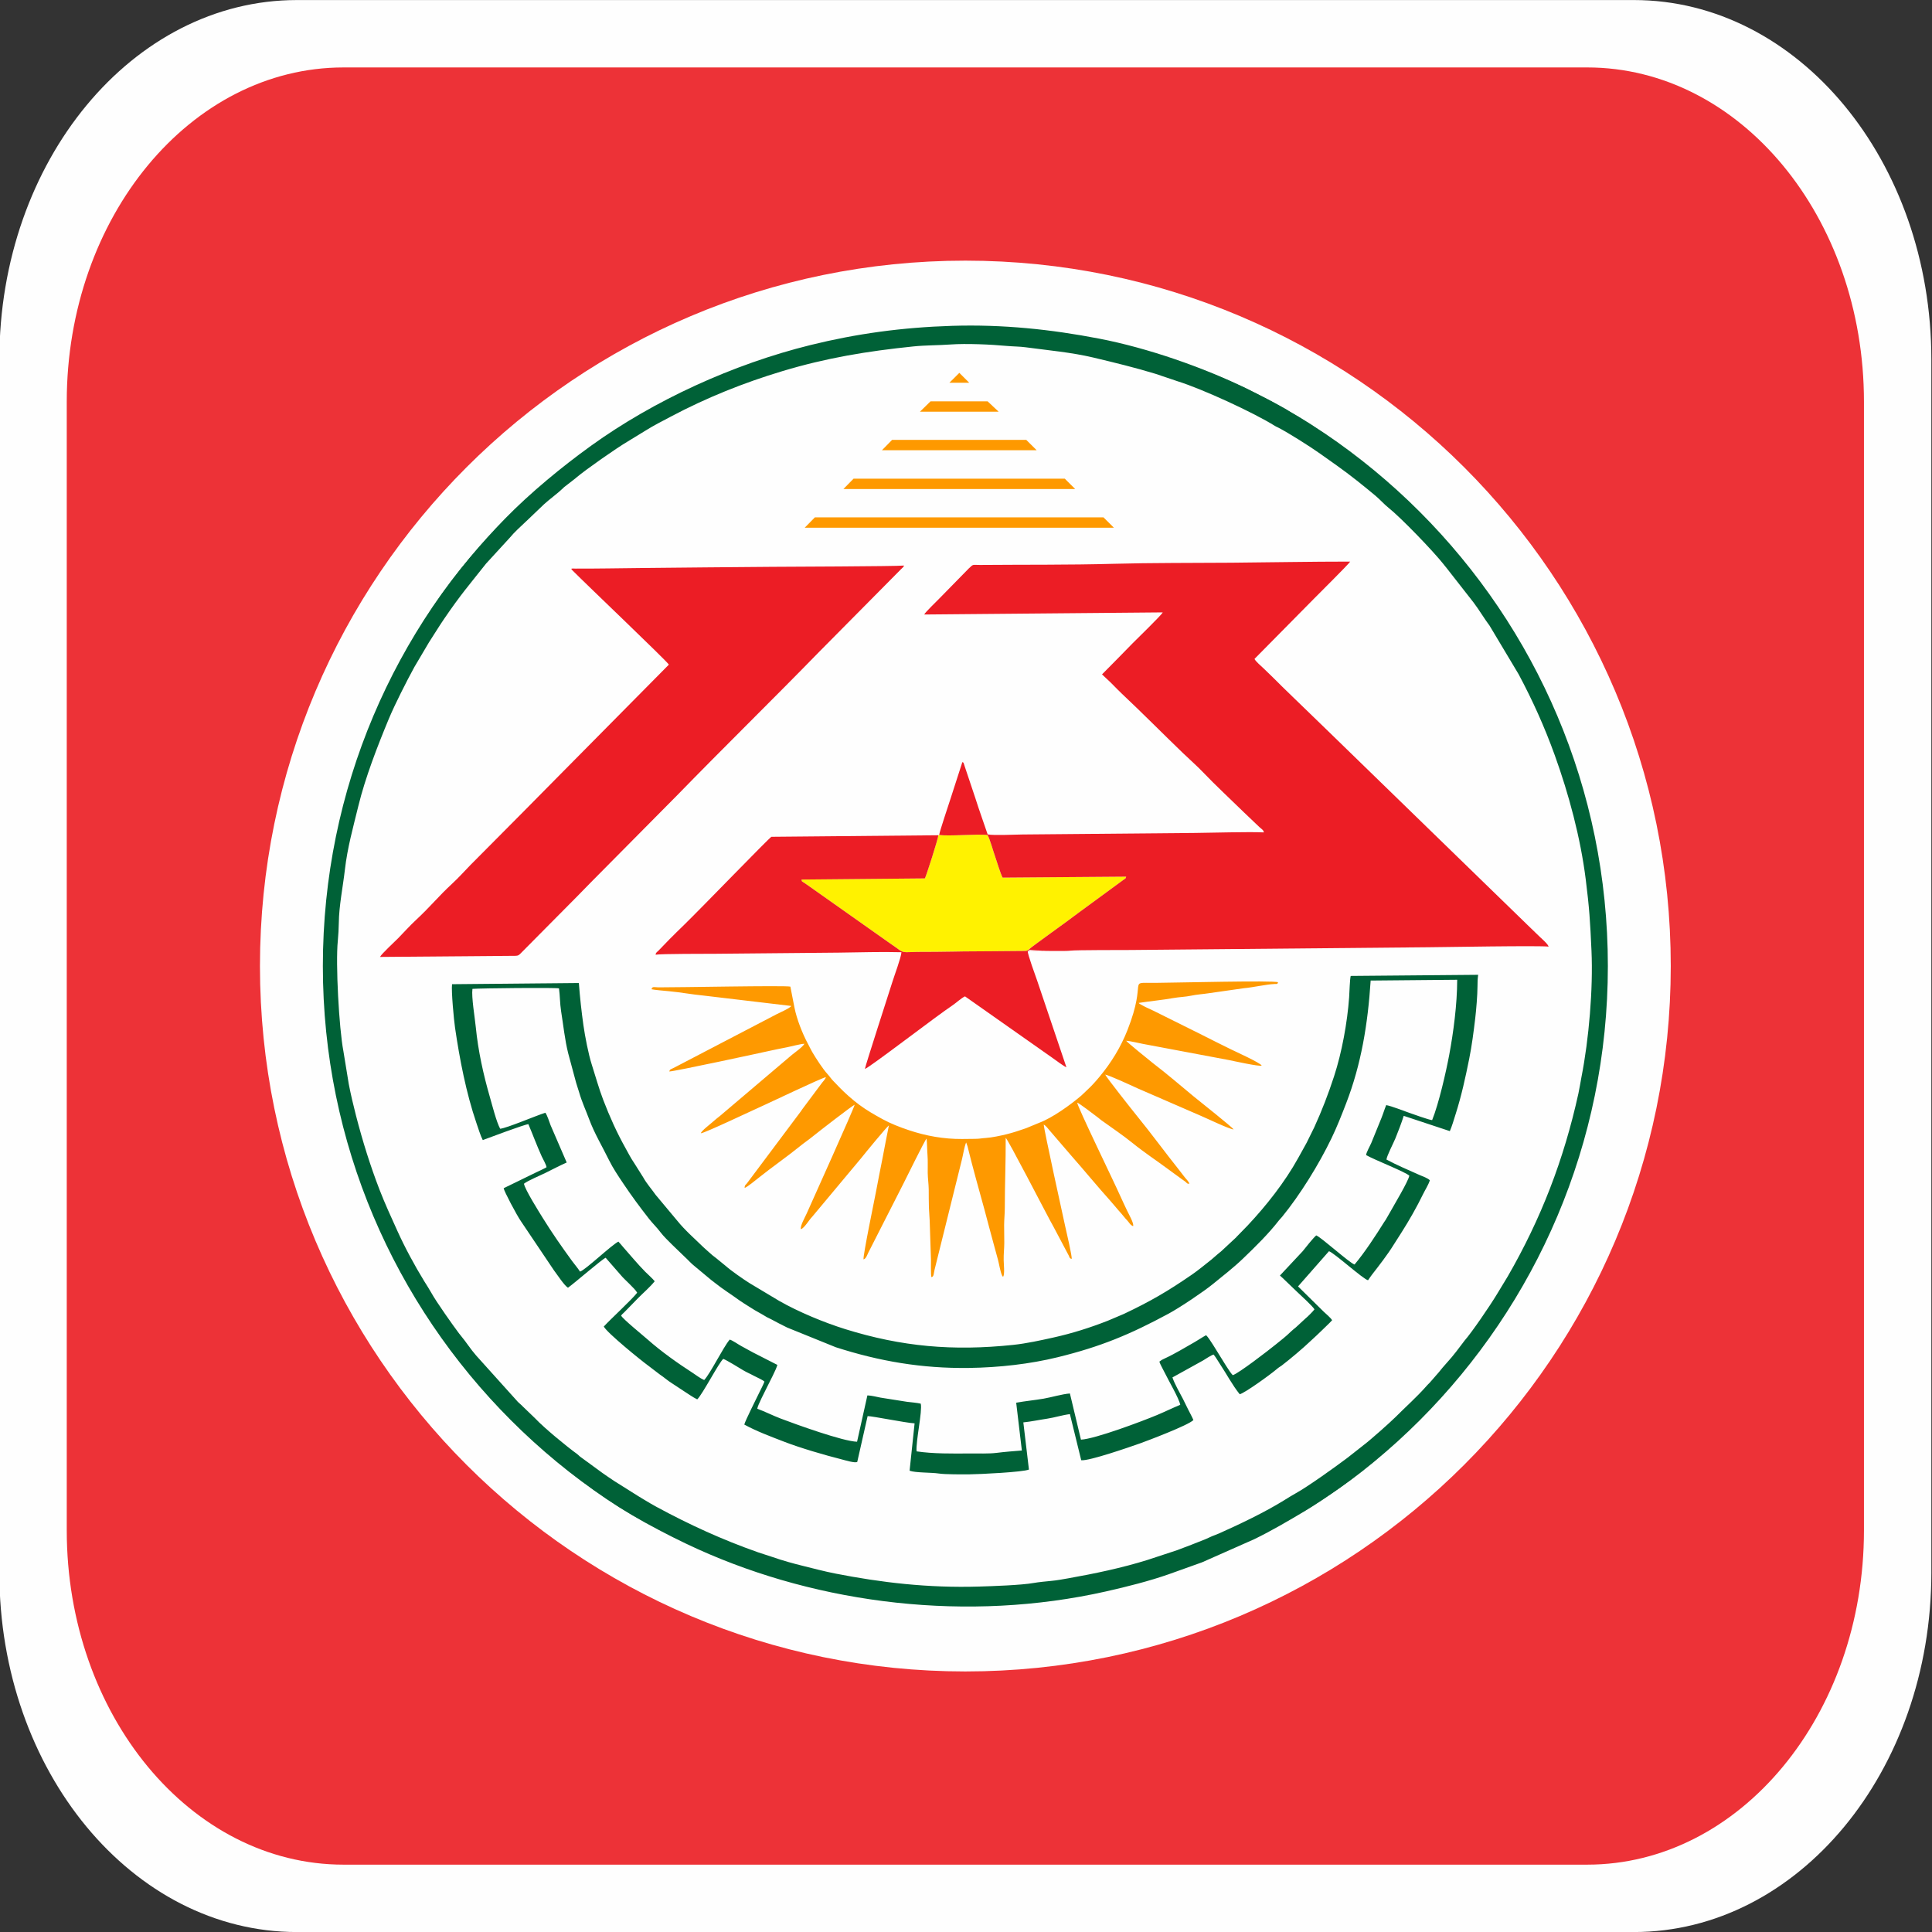 <?xml version="1.0" encoding="UTF-8"?>
<!DOCTYPE svg PUBLIC "-//W3C//DTD SVG 1.1//EN" "http://www.w3.org/Graphics/SVG/1.1/DTD/svg11.dtd">
<!-- Creator: CorelDRAW (Evaluation Version) -->
<svg xmlns="http://www.w3.org/2000/svg" xml:space="preserve" width="215mm" height="215mm" version="1.1" style="shape-rendering:geometricPrecision; text-rendering:geometricPrecision; image-rendering:optimizeQuality; fill-rule:evenodd; clip-rule:evenodd"
viewBox="0 0 21499.98 21500"
 xmlns:xlink="http://www.w3.org/1999/xlink"
 xmlns:xodm="http://www.corel.com/coreldraw/odm/2003">
 <rect x="0" y="0" width="21499.98" height="21500" fill="#333333" stroke="none"/>
 <defs>
  <style type="text/css">
   <![CDATA[
    .str0 {stroke:#FEFEFE;stroke-width:700;stroke-miterlimit:22.926}
    .fil7 {fill:none}
    .fil0 {fill:#FEFEFE}
    .fil6 {fill:#006137}
    .fil5 {fill:#EC1D25}
    .fil1 {fill:#ED3237}
    .fil4 {fill:#FE9900}
    .fil2 {fill:#FEFEFE}
    .fil3 {fill:#FFF200}
   ]]>
  </style>
   <clipPath id="id0">
    <path d="M10742.86 3250.52c4142.14,0 7500.01,3357.86 7500.01,7500.01 0,4142.14 -3357.86,7500.01 -7500.01,7500.01 -4142.14,0 -7500.01,-3357.86 -7500.01,-7500.01 0,-4142.14 3357.86,-7500.01 7500.01,-7500.01z"/>
   </clipPath>
 </defs>
 <g id="Layer_x0020_1">
  <path class="fil0" d="M3303.87 0.53l14877.96 0c1828.29,0 3310.99,1791.23 3310.99,3999.99l0.03 13500.01c-0.03,2208.73 -1482.73,3999.97 -3311.04,3999.97l-14877.93 0.03c-1828.29,-0.03 -3310.99,-1791.26 -3310.99,-4000.02l-0.03 -13499.98c0.03,-2208.76 1482.73,-3999.99 3311.04,-3999.99l-0.03 -0.01z"/>
  <path class="fil1" d="M3822.87 750.53l13839.97 0c1700.73,0 3079.99,1666.26 3079.99,3720.92l0.03 12558.15c-0.03,2054.63 -1379.29,3720.9 -3080.04,3720.9l-13839.94 0.03c-1700.74,-0.03 -3080,-1666.29 -3080,-3720.95l-0.02 -12558.12c0.02,-2054.66 1379.28,-3720.92 3080.03,-3720.92l-0.02 -0.01z"/>
  <g id="_1917716708560">
  </g>
  <g id="_2692273086720">
  </g>
  <g id="_2051551506112">
  </g>
  <g>
  </g>
  <g style="clip-path:url(#id0)">
   <g id="_2051551505536">
    <circle class="fil2" cx="10742.86" cy="10750.53" r="7187.51"/>
    <path class="fil3" d="M11446 10570.79c0.7,-1.17 2.16,-4.22 2.54,-3.24 0.37,0.95 2.1,-2.63 2.63,-3.21 25.94,-26.54 451.39,-329.12 538.87,-397.57l511.24 -375c22.82,-16.25 24.7,-11.4 31.15,-36.04l-1374.43 10.74c-19.18,-27.22 -69.09,-193.23 -84.71,-237.18 -22.64,-63.69 -55.57,-187.07 -83.03,-236.66 -116.55,-14.93 -439.7,16.39 -538.7,-1.65l-9.3 4c-0.35,34.22 -138.05,462.85 -149.99,480.22l-1372.3 12.77c2.82,27.97 -0.64,13.58 52.64,51.91l918.37 648.65c42.93,30.51 78.78,53.69 120.4,85 45.15,34 92.94,20.41 191.97,19.75 138.36,-0.95 278.57,-0.16 416.75,-3.65 135.92,-3.43 277.21,-1.78 415.1,-3.94l361.76 -3.01c32.96,-0.29 27.4,-1.14 48.99,-11.88l0.06 0 -0.01 -0.01z"/>
    <polygon class="fil4" points="10237.62,4581.48 11113.2,4581.48 10990.67,4466.38 10355.13,4466.38 "/>
    <polygon class="fil4" points="9814.56,5010.36 11536.34,5010.36 11420.72,4895.27 9927.4,4895.27 "/>
    <polygon class="fil4" points="9385.71,5442.16 11965.11,5442.16 11849.57,5327.07 9498.55,5327.07 "/>
    <polygon class="fil4" points="8955.21,5872.55 12395.65,5872.55 12280.11,5757.45 9068.08,5757.45 "/>
    <polygon class="fil4" points="10565,4259.51 10785.89,4259.51 10675.87,4149.4 "/>
    <path class="fil5" d="M7443.24 7396.35l-1203.2 1216.06c-128.21,129.07 -266.1,268.25 -401.83,406.63l-604.23 608.36c-65.79,67.89 -131.29,140.69 -199.97,204.25 -159.57,147.68 -240.47,253.37 -403.45,405 -69.34,64.52 -133.45,135.8 -199.92,204.32 -34.83,35.93 -187.55,175.67 -201.45,208.08l1504.95 -12.25c33.3,-0.47 39.27,-7.65 56.8,-24.1l632.46 -637.98c54.45,-54.93 104.3,-107.07 158.59,-162.22l951.64 -960.31c518.1,-532.48 1062.33,-1064.7 1580.01,-1596.02l909.89 -918.65c19.57,-20.41 31.44,-26.1 37.28,-43.81 -96.74,9.28 -1333.57,13.11 -1463.45,14.06 -486.73,3.53 -975.33,8.54 -1464.28,13.4 -240.16,2.39 -486.99,7.34 -729.2,6.45 -34.41,-0.12 -60.23,-6.88 -35.53,17.92 176.94,177.8 1059.88,1017.4 1074.9,1050.88l0 -0.06 -0.01 -0.01z"/>
    <path class="fil4" d="M8795.51 10979.44c-60.97,-14.92 -1245.82,9.3 -1468.79,8.19 -37.15,-0.19 -71.09,-14.74 -75.79,21.05 18.7,6.41 158.44,18.64 191.49,21.63 125.35,11.3 259.23,36.67 387.8,48.73l975.14 115.6c-11.53,24 -142.24,80.97 -164.53,92.84l-1111.35 579.54c-15.65,8.16 -30.33,15.17 -42.76,21.62 -27.4,14.23 -30.99,9.63 -38.74,35.15 52.86,0.93 1032.7,-210.95 1123.19,-231.2 62.51,-14 124.17,-25.91 188.02,-38.51 47.38,-9.36 151.13,-37.69 192.28,-38.61 -14.48,32.51 -108.71,99 -138.88,123.51l-802.13 680.85c-19.18,15.15 -51.98,40.49 -73.85,60.8 -27.75,25.75 -130.12,101.77 -137.54,130.69 36.32,1.71 592.77,-263.52 698.19,-310.07 64.61,-28.54 629.66,-298.58 693.38,-314.78 -5.01,24.8 -35.46,51.09 -51.91,75.47l-200.15 267.88c-11.52,14.41 -14.64,21.05 -26.47,37.63l-573.69 766.22c-9.28,12.41 -16,22.51 -27.44,36.55 -17.69,21.65 -23.36,15.98 -24.76,49.5 27.71,-7.9 126.69,-89.12 155.04,-111.89 146.81,-117.76 321.81,-238.95 458.56,-350.38 53.27,-43.44 96.77,-71.25 152.75,-117.1 51.6,-42.27 429.14,-334.8 458.48,-346.88 -5.28,37.4 -481.06,1091.75 -533.82,1210.5 -15.81,35.59 -77.79,145.93 -63.79,174.85 39.03,-13.46 92.08,-106.24 125.52,-139.04l545.85 -653.41c35.05,-44.86 285.75,-349.95 307.11,-362.59 -25.62,121.45 -46.29,241.12 -71.02,365.67 -25.18,126.68 -49.85,251.01 -72.93,374.3 -12.47,66.55 -144.97,706.09 -138.46,751.17 28.64,-7.65 40.39,-49.08 53.21,-74.96l388.81 -764.06c27.09,-52.45 244.77,-496.79 259.37,-504.87 6.45,46.93 6.53,133.7 10.7,184.28 5.01,60.74 1.3,133.95 2.35,196.4 1.05,64.61 10.57,125.6 11.23,185.7 0.77,67.54 -0.28,136.24 2.19,203.65 2.45,66.32 9.34,123.16 9.98,191.49l12.7 382.96c0.37,36.41 -2.77,172.11 4.66,196.38 28.54,-1.43 25.52,-42.27 34.99,-80.2l304.8 -1227.87c12.82,-50.42 26.88,-145.35 47.21,-190.21l15.24 42.96c55.79,230.44 125.79,475.3 189.01,706.66 35.46,129.89 63.88,244.42 100.08,373.61 17.08,61.05 31.62,115.6 50.26,184.08 11.34,41.63 25.46,130.78 43.37,168.32 8.07,16.88 -2.22,11.11 14.89,17.01 17.43,-28.23 5.46,-143.1 4.7,-184.34 -1.3,-68.42 6.48,-124.52 6.8,-191.49 0.29,-65.95 -2,-132.17 -1.77,-197.9 0.22,-63.02 7.56,-124.49 7.52,-191.49 0,-260.63 11.28,-519.52 10,-778.53 23.05,12.76 437.14,815.75 496.25,924.15 17.11,31.37 32.2,57.37 47.4,87.12l157.45 297.59c10.86,22.39 9.3,33.21 32.74,38.33 8.7,-19.57 -63.46,-324.31 -73.21,-369.42 -21.28,-98.46 -235.55,-1069.27 -237.34,-1126.07 24.86,14.63 47.25,43.85 64.96,65.6l243.2 282.86c147.39,167.04 285.63,336.55 434.28,502.06l59.21 69.15c22.1,27.3 40.8,47.28 62.64,72.01 20.7,23.4 41.46,52.27 62.04,72.58 20.38,20.12 35.85,55.34 67.95,66.45 13.4,-26.74 -51.28,-139.25 -65.79,-170.56 -26.64,-57.34 -54.01,-113.35 -79.38,-170.53 -70.96,-159.8 -475.04,-989.42 -476.89,-1033.77 19.47,5.13 195.97,138.58 231.14,166.27 12.54,9.88 22.74,19.36 35.69,28.7 116.96,84.43 239.61,165.99 352.43,257.46 127.06,103.03 256.03,187.08 388.58,285.4 25.92,19.24 49.44,36 78.14,57.03 26.29,19.24 50.39,35.81 77.95,56.8 14.45,11.01 21.59,14.64 37.44,26.64 23.87,18.03 14.1,23.68 47.34,25.33 -6.99,-27.15 -36.68,-52.03 -54.17,-75.72 -20.63,-27.94 -36.51,-48.23 -58.67,-76.04 -159.55,-200.02 -309.44,-406.34 -471.86,-605.21 -44.29,-54.23 -338.27,-425.99 -352.12,-458.15 48.14,8.7 287.82,119.78 357.57,151.82l708.33 307.57c71.82,30.38 309.05,145.22 363.13,151.12 -18.1,-28.95 -378.94,-313.37 -445.74,-368.59 -146.05,-120.84 -301.09,-254.31 -452.25,-369.51 -27.02,-20.6 -290.06,-234.44 -298.04,-248.86 45.88,2.06 140.08,26.53 186.95,34.73l948.15 178.25c49.32,9.47 349.83,76.97 373.26,63.09 -10.83,-28.99 -306.27,-162.81 -335.69,-177.55 -109.54,-54.86 -228.48,-111.95 -347.73,-173.61l-519.3 -258.29c-23.94,-11.81 -161.51,-71.34 -165.86,-88.04 135.35,-20.73 259.36,-31.56 390.65,-54.77 61.56,-10.89 131.35,-12.41 192.85,-25.59 63.44,-13.59 131.82,-17.21 197.26,-27.46l388.4 -55.56c96.9,-7.82 252.19,-43.75 342.33,-47.09 32.61,-1.21 30.57,4.76 38.99,-19.4 -48.74,-22.26 -1146.88,5.24 -1368.06,6.92 -322.55,2.42 -78.55,-55.31 -307.85,526.52 -74.45,188.91 -180.91,361.85 -309.46,516.92 -46.29,55.85 -90.9,104.96 -136.01,146.43 -26.27,24.12 -47.88,47.27 -69.25,65.56 -119.44,102.26 -318.39,245.01 -463.84,300.29l-150.05 61.87c-76.14,26.29 -139.25,47.59 -211.39,65.79 -64.49,16.25 -170.85,38.64 -235.49,42.58 -52.51,3.21 -68.98,9.77 -122.52,9.93 -47.28,0.17 -94.65,1.18 -141.99,1.49 -204,1.4 -401.35,-34.14 -590.86,-97.47 -101.95,-34.07 -204.79,-73.95 -294.99,-123.64 -92.11,-50.74 -175.04,-97.64 -257.94,-159.29 -78.42,-58.29 -153.92,-125.38 -222.31,-195.3 -21.91,-22.41 -39.15,-42 -66.04,-68.68 -25.56,-25.3 -39.69,-50.28 -64.33,-76.73 -51.91,-55.75 -130.75,-177.8 -170.81,-246.13 -15.27,-26.04 -32.92,-63.62 -48.29,-92.14 -61.25,-113.53 -124.46,-274.7 -149.82,-402.58l-45.63 -233.59 -0.06 -0.19 0.03 0.06z"/>
    <path class="fil5" d="M11911.81 10579.33c-59.34,7.84 -312.32,0.54 -412.21,2.29 -27.09,0.47 -44.41,7.3 -53.56,-10.83 0.7,-1.17 2.16,-4.22 2.53,-3.24 0.38,0.95 2.1,-2.63 2.64,-3.21 25.94,-26.54 451.39,-329.12 538.86,-397.57l511.24 -374.97c22.83,-16.28 24.7,-11.4 31.15,-36.06l-1374.42 10.74c-19.18,-27.21 -69.09,-193.23 -84.72,-237.18 -22.63,-63.68 -55.56,-187.07 -83.02,-236.66 -116.55,-14.92 -439.7,16.39 -538.7,-1.65 6.63,-45.53 105.5,-336.39 128.87,-410.91l126.71 -392.3c0.52,-0.95 2.42,-1.72 2.83,-4 0.37,-2.29 1.84,-2.7 2.95,-3.94 14.99,14.7 6.66,3.42 15.24,25.21 2.88,7.34 4.51,14.13 7.87,24.51l118.69 354.39c40.99,131.04 92.94,272 136.11,401.42 61.63,13.83 306.27,1.83 386.43,1.11l1922.21 -17.21c198.38,-1.75 589.77,-14.13 764.96,-6.04 -0.07,-24.93 -32.55,-42.93 -49.94,-59.69l-170.91 -162.85c-143.87,-141.1 -323.13,-307.28 -450.41,-441.39 -70.83,-74.61 -151.26,-144.3 -226.35,-216.54 -227.01,-218.37 -452.08,-446.66 -680.17,-660.94 -31.18,-29.27 -76.26,-75.41 -112.36,-112.17 -37.94,-38.64 -70.39,-65.03 -110.59,-104.84l170.85 -172.81c58.45,-59.44 104.01,-105.89 168.21,-171.83 33.46,-34.35 324.58,-316.13 336.68,-345.25l-2654.62 23.53c11.4,-24.54 136.17,-144.36 165.16,-174.66l330.27 -337.09c55.11,-53.4 40.28,-38.96 126.17,-39.69 490,-4.16 994.6,0.64 1481.74,-12.76 432.69,-11.88 880.81,-8.76 1317.75,-12.25 435.78,-3.49 880.43,-12.52 1319.67,-12.39 -20.23,32.29 -361.77,370.3 -403.45,413.2l-661.48 669.64c11.71,27.97 77.5,82.86 101.95,106.36 36.55,35.11 68.39,65.38 104.3,101.06 74.1,73.63 134.56,134.34 203.86,200.32 138.75,132.05 273.09,266.35 410.82,397.7l2254.85 2191.96c36.29,35.15 68.1,65.82 104.55,100.78 15.24,14.6 93,82.24 91.29,104.14 -55.21,-14.23 -1235.12,5.87 -1327.19,6.45l-3321.69 30.7c-114.08,0.95 -601.89,-0.73 -671.64,7.33l0.03 0.1 -0.01 -0.02zm-465.77 -8.54c-21.59,10.7 -16.04,11.56 -48.99,11.88l-361.76 3.01c-137.87,2.16 -279.18,0.51 -415.11,3.94 -138.17,3.48 -278.38,2.7 -416.75,3.65 -99.02,0.7 -146.77,14.25 -191.96,-19.75 -41.62,-31.34 -77.47,-54.49 -120.4,-85l-918.38 -648.65c-53.27,-38.29 -49.85,-23.94 -52.63,-51.92l1372.3 -12.76c11.97,-17.36 149.64,-445.99 149.99,-480.22l-1857.79 17.15c-23.44,9.81 -776.39,789.85 -970.57,979.07 -50.8,49.5 -121.22,117.58 -164.75,162.46l-119.82 123.95c-14.04,14.42 -33.05,22.93 -33.18,46.68 55.19,-11.11 573.05,-9.49 675.58,-10.48l1367.38 -12.66c226.66,-2.31 467.38,-10.95 692.6,-4.39 -5.28,64.08 -76.65,251.72 -100.24,328.11 -27.03,87.5 -301.46,932.58 -306.58,970.53 42.39,-8.53 808.97,-598.2 973.08,-706.37 38.99,-25.71 101.47,-83.66 140.75,-101.15l982.63 691.26c26.06,18.64 124.05,91.79 145.98,97.56l-326.2 -966.15c-17.15,-49.78 -108.46,-297.05 -103.91,-326.61l200.66 -1.94 -191.92 -11.17 0 -0.04 -0.01 0.01z"/>
    <path class="fil6" d="M17930.39 10922.52l0 -428.03c-11.83,-29.05 -25.33,-350.39 -31.71,-417.29 -12.7,-133.41 -28.39,-262.76 -48.51,-394.17 -38.16,-249.49 -88.01,-495.49 -150.15,-730.98 -216.54,-820.39 -515.59,-1458.21 -960.15,-2145.54 -110.94,-171.55 -176.75,-244.76 -278.52,-388.27 -54.07,-76.27 -291.33,-362.14 -351.43,-424.34 -19.65,-20.33 -27.82,-30 -53.34,-56.04l-106.33 -111.7c-179.76,-181.55 -261.23,-265.56 -455.9,-435.86 -49.56,-43.34 -195.55,-172.63 -240.95,-202.28l-144.34 -112.4c-13.21,-10.51 1.4,0.1 -14.66,-10.99l-158.59 -117.92c-108.42,-81.21 -244.28,-157.26 -332.1,-219.8 -88.45,-62.99 -220.97,-128.65 -279.62,-170.15 -38.14,-26.99 -383.29,-201.65 -435.51,-226.92 -497.53,-240.92 -1113.26,-457.13 -1661.42,-562.42 -529.85,-101.76 -1064.16,-158.81 -1631.07,-141.39 -558.9,17.21 -1066.03,87.79 -1574.04,213.1 -869.82,214.6 -1746.44,618.94 -2442.46,1119.89 -322.61,232.19 -677.9,524.35 -959.17,812.45 -533.27,546.17 -1058.55,1237.94 -1444.27,2107.22 -1261.53,2842.68 -515.57,5948.86 1473.51,7917.75 131.6,130.27 216.66,204.97 351.5,322.36 114.2,99.44 240.41,208.09 365.38,295.91 85.27,59.91 166.31,119.7 257.59,185.78 308.1,223.07 791.43,480.72 1140.84,638.65 1363.43,616.24 3010.66,815.4 4540.89,471.3 236.73,-53.21 486.35,-116.59 701.33,-191.99l369.63 -132.4 579.34 -256.6c196.13,-94.84 384.12,-206.31 570.2,-316.86 207.27,-123.13 629.54,-417 778.54,-550.74l300.99 -257.34c22.35,-21.36 33.88,-37.62 54.33,-54.77 39.33,-32.93 73.85,-65.15 112.67,-105.6 24.64,-25.65 34.58,-35.5 59.38,-56.33l163.8 -169.57c54.28,-60.04 162.5,-169.23 211.3,-231.33l483.07 -626.36c99.15,-129.29 347.48,-551.22 415.97,-686.25 51.15,-100.84 98.73,-191.72 147.47,-294.49 358.08,-754.73 582.8,-1593.63 652.65,-2442.76l23.88 -414.56 0 0 -0.02 0.04 0 -0.01zm-7350.84 -7089.04c-140.5,10.13 -277.53,7.59 -415.1,21.75 -515.43,53.05 -966.28,127.04 -1460.86,275.88 -429.51,129.25 -845.06,296.32 -1237.96,504.89 -95.89,50.92 -190.98,98.55 -281.28,155.39l-199.55 122.07c-125.47,73.69 -467.01,312.78 -573.18,402.85l-6.95 6.04c-1.05,0.86 -2.48,2.06 -3.53,2.92 -1.05,0.83 -2.54,2 -3.62,2.83l-108.33 84.1c-14.32,10.45 -12.6,10.19 -27.21,24.16 -60.99,58.49 -143.83,116.71 -208.79,176.31l-200.03 190.92c-0.98,0.88 -2.45,2.12 -3.42,3.05 -61.6,58.13 -125.06,114.83 -179.33,180.37l-260.76 284.45c-187.7,237.68 -280.26,341.03 -467.59,616.08 -60.45,88.77 -113.06,176.31 -168.33,260.76l-161.99 273.88c-50.43,93.78 -100.84,188.15 -149.17,286.51 -46.86,95.35 -96.32,196.09 -138.27,297.09 -123.35,297.02 -259.65,648.59 -336.33,963.07 -57.91,237.59 -122.11,464.61 -150.3,712.61 -20.88,183.86 -65.37,400.27 -67.25,587.43 -0.53,54.74 -5.4,144.34 -11.27,202.25 -25.53,251.43 13.65,973.33 62.14,1225.56l59.97 367.37c22.48,116.4 52.33,242.35 80.78,352.27 73.95,285.58 158.08,555.11 260.88,821.72 59.92,155.45 130.65,308.16 197.33,455.8 84.9,187.97 193.01,388.3 300.84,564.08 25.91,42.22 57.21,89.27 80.14,131.1 53.46,97.5 241.93,363.82 306.92,449.67 8.58,11.3 12.41,16.19 22.83,28.48 47.4,55.75 111.6,154.27 167.48,217.26l464.85 516.48c19.4,19.34 34.97,29.65 56.43,52.8l137 131.89c96.55,103 352.14,313.87 465.43,395.12 12.76,9.15 18.35,16.99 30.7,27.44l252.1 184.21c42.67,29.4 87.31,60.86 129.82,88.55l263.94 166.05c40.96,24.58 93.91,57.66 136.81,82.24l69.63 39.4c369.98,200.19 729.3,364.59 1128.42,505.24 50.52,17.81 108.75,34.26 163.74,53.5 113.03,39.52 222.6,69.79 339.03,98.55 117.16,28.92 235.42,60.64 354.94,84.17 516.6,101.67 1035.68,162.57 1602.07,145.74 142.69,-4.22 474.92,-15.3 611.48,-40.2 52.22,-9.52 143.41,-18.06 194.97,-22.99 61.98,-5.87 126.24,-17.58 186.79,-28.38 295.28,-52.62 595.69,-115.03 883.19,-204.79l328.68 -108.2c109.82,-40.41 208.27,-79.48 315.5,-122.28 25.11,-10 48.55,-23.08 75.08,-33.93 28.39,-11.63 49.94,-18.29 78.74,-31.22 231.49,-103.53 506.89,-234.85 719.27,-366.36 41.62,-25.75 90.26,-56.61 132.23,-79.54 133.13,-72.67 443.1,-294.92 578.9,-397.6l183.17 -144.21c69.62,-52.1 291.4,-249.4 348.49,-306.74 113.57,-114.07 241.83,-227.32 348.87,-349.97 14.93,-17.12 16.1,-15.94 28.64,-29.05l101.7 -116.4c61.54,-79.79 133.39,-149.39 196.44,-233.27l94.17 -123.72c79.19,-89.92 280.93,-385.52 355.95,-509.78l123.35 -203.36c368.37,-638.3 623.44,-1295.22 786.29,-2036.19 12.93,-58.74 21.46,-119.89 33.09,-178.53 83.54,-421.9 131.25,-988.06 112.24,-1407.58 -15.09,-333.15 -24.1,-478.37 -64.33,-797.68 -58.2,-461.84 -187.77,-945.68 -345.12,-1381.48 -113.64,-314.7 -245.02,-606.01 -401.29,-898.9l-323.85 -541.5c-51.85,-67.32 -115.89,-175.68 -178.22,-257.65l-306.73 -392.22c-13.05,-14.06 -13.92,-16.98 -25.72,-31.87 -119.98,-151.23 -472.72,-517.15 -614.36,-630.24 -47.05,-37.56 -96.59,-93.38 -143.47,-132.63 -133.99,-112.11 -283.76,-232.02 -425.04,-332.48l-191.62 -136.05c-111.06,-79.07 -355.97,-233.88 -466.97,-290.68 -13.28,-6.8 -22.7,-9.94 -34.48,-17.34 -240.53,-150.69 -813.02,-413.57 -1083.85,-497.61l-245.3 -82.71c-220.72,-67.6 -462.56,-126.65 -692.66,-181.29 -245.9,-58.39 -504.29,-80.61 -756.29,-114.75 -64.14,-8.7 -137.39,-8.19 -205.43,-14.58 -179.8,-16.86 -455.16,-28.7 -626.59,-16.35l0.29 -0.03 -0.02 -0.02z"/>
    <path class="fil6" d="M15031.03 10860.26c-10.29,42.76 -13.34,182.43 -17.36,238.02 -20.13,279.36 -80.55,612.65 -167.7,879.38 -65.28,199.71 -134.18,378.36 -220.5,567.69 -8.39,18.38 -13.12,28.32 -21.05,42.51l-63.44 128.69c-34.96,63.95 -63.21,114.17 -93.7,169.28 -148.81,269.09 -354.78,530.29 -562.86,751.69l-110.59 113.48c-9.34,8.64 -8.83,9.4 -18.58,19.91l-166.17 154.63c-11.53,9.48 -22.58,18.45 -35.65,28.92 -27.28,21.88 -45.57,41.5 -72.14,62.39 -72.99,57.34 -143.06,116.52 -221.33,170.37 -263.23,181.04 -454.97,293.53 -753.46,434.75l-180.85 76.65c-198.44,77.32 -392.63,139.25 -605.19,186.38 -137.35,30.45 -296.07,65.72 -446.69,81.56 -667.89,70.2 -1238.7,20.16 -1867.09,-175.35 -238.06,-74.07 -523.05,-193.04 -734.66,-313.79l-329.21 -197.16c-63.79,-39.52 -211.33,-142.24 -265.12,-190.91l-109.37 -89.35c-26.99,-20.16 -51.4,-39.03 -74.2,-60.93 -26.16,-25.11 -42.58,-36.1 -67.63,-60.67 -99.7,-97.83 -201.16,-184.05 -289.75,-293.73l-239.59 -286.7c-44.57,-63.54 -101.97,-127.76 -138.58,-194.72l-101.6 -161.17c-37.34,-54.1 -64.39,-108.52 -96.49,-165.92 -96.08,-171.8 -174.88,-346.9 -247.11,-534.99 -49.47,-128.78 -86.84,-266.35 -128.43,-395.51 -36.1,-112.05 -75.09,-313.54 -92.14,-434.19 -22.06,-156.38 -38.86,-309.09 -51.15,-472.19l-1411.29 13.3c-9.36,79.13 20.54,395.99 33.28,483.3 51.15,351.21 124.24,728.21 237.87,1061.09 16.68,48.84 47.28,146.15 70.65,190.15 66.84,-24.64 472.73,-177.16 507.88,-176.81 50.64,119.22 94.07,238.92 148.3,358.4 12.39,27.3 49.4,89.97 53.79,120.81 -28.8,17.18 -79,39.5 -115.23,56.96l-362.07 176.44c3.3,31.34 146.87,303.4 194.15,370.34l366.01 544.33c37.81,49.33 114.24,168.05 155.64,192.75 77.19,-55.15 371.25,-311.4 419.22,-333.57l170.28 195.1c36.16,45.25 156.56,147.7 180.5,193.84 -57.88,75.83 -291.46,289.4 -371.66,376.59 39.91,73.5 413.51,375.86 492.43,433.39l131 100.01c48.74,32.06 84.65,66.49 134.05,97.21 47.5,29.53 92.24,62.33 139.35,91.77 47.22,29.46 91.79,63.21 143.13,87.91 54.16,-47.91 247.61,-420.28 290.26,-450.57 49.18,20.68 170.92,96.78 223.33,128.02 41.5,24.7 74.55,36.86 118.27,60.96 29.28,16.13 97.7,44.55 115.89,64.04 -13.05,36.57 -36.39,78.77 -55.15,117.82 -29.97,62.43 -156.62,313.12 -169.04,360.12 139.04,76.3 292.74,132.36 440.85,189.9 181.04,70.36 454.98,150.15 642.94,197.55 35.92,9.05 145.48,43.4 173.39,28.57l115.35 -509.94c55.05,-0.53 410.4,72.97 522.86,80.68l-55.66 526.74c63.91,24.12 244.25,18.86 323.85,31.17 71.54,11.05 263.94,9.78 344.3,9.18 110.59,-0.83 595.48,-24.39 659.93,-53.12l-62.33 -524.92c89.42,-8.99 175.27,-28.06 265.43,-41.24 79.79,-11.69 167.39,-40.1 252.82,-50.84l125.95 513.47c88.14,9.21 528.61,-143.13 657.71,-188.85 70.77,-25.09 537.02,-201.14 590.65,-258.54 -14.99,-36.23 -39.47,-79.79 -57.44,-115.6 -20.7,-41.21 -38.45,-79.5 -59.15,-120.14 -36.74,-72.2 -90.26,-160.65 -116.65,-238.57l342.36 -189.56c18.33,-11.77 92.61,-60.32 116.18,-64.92 26.53,33.09 47.85,72.14 72.07,108.46 72.51,108.88 134.71,229.05 218.19,333.38 56.04,-14.06 332.04,-211.9 413.13,-280.8 12.41,-10.54 18.82,-15.65 32.92,-24.77l19.46 -12.7c99.09,-76.26 233.9,-189.45 326.14,-277.27 43.34,-41.24 78.33,-70.58 119.1,-111.93 38.61,-39.15 79.34,-74.23 117.44,-116.2 -13.11,-25.23 -70.84,-73.25 -93.63,-95.12l-285.62 -281.46 344.3 -391.67c62.14,21.34 377.6,309.34 434.66,323.25 13.88,-19.77 27.65,-41.65 44.87,-63.6 75.5,-96.26 175.9,-226.91 237.42,-326.83 28.48,-46.27 58.04,-91 87.19,-136.76 85.27,-133.82 173,-286.96 242.35,-430.15 24.45,-50.45 58.39,-100.26 76.01,-155.1 -25.15,-26.12 -78.42,-42.8 -114.84,-59.02 -123.47,-54.99 -252.35,-109.76 -367.98,-171.8 3.48,-41.09 80.55,-188.28 100.17,-237.34 29.59,-74.01 67.15,-168.75 91.83,-249.11l513.17 170.02c22.35,-48.8 46.16,-131.25 64.55,-189.1 65.38,-205.96 107.66,-400.34 151.26,-616.71 28.95,-143.83 48.64,-296.74 66.62,-447.14 11.05,-92.55 25.21,-260.82 25.43,-357.19 0.13,-50.45 0.77,-80.65 7.4,-129.31l-1418.36 12.39 -0.04 -0.19 -0.01 0.03zm222.15 51.43c-31.21,483.37 -104.84,931.62 -272.26,1365.07 -50.8,131.54 -101.57,261.42 -162.73,388.59 -142.3,295.81 -352.39,633.57 -551.85,877.47 -10.82,13.24 -21.81,22.58 -33.15,37.21 -116.05,149.89 -262.64,293.63 -401.22,426.44 -107.79,103.29 -219.62,188.92 -333.92,282.39 -104.77,85.63 -367.66,262.04 -493.11,329.79 -429.1,231.71 -756.73,368.11 -1236.48,485.52 -305.09,74.68 -647.66,114.08 -984.56,118.72 -527.05,7.27 -1001.14,-75.25 -1483.14,-230.42l-540.55 -218.97c-60.02,-28.89 -124.43,-63.15 -182.22,-94.2 -16.73,-8.99 -25.85,-12.33 -43.08,-20.99 -15.75,-7.94 -25.47,-16.22 -44.39,-26.45 -32.96,-17.77 -61.31,-35.3 -90.04,-51.09l-83.06 -51.91c-28.7,-19.34 -57.69,-35.15 -85.69,-55.66 -93.62,-68.55 -187.92,-126.05 -277.24,-198.03 -13.91,-11.17 -24.35,-18.22 -39.81,-30.76l-185.7 -154.52c-39.21,-30.52 -72.24,-69.73 -108.78,-102.94l-137.25 -132.36c-38.28,-37.94 -100.93,-98.62 -133.47,-142.31 -39.69,-53.27 -86.45,-97.12 -126.94,-148.91 -106.94,-136.87 -191.16,-250.79 -286.57,-393.04 -53.38,-79.6 -116.18,-172.72 -157.97,-258.35 -72.9,-149.41 -163.63,-299.15 -221.9,-457.26 -37.58,-102.01 -77.66,-183.16 -112.42,-302.35 -8.93,-30.64 -22.93,-69.91 -32.58,-103.6l-88.36 -328.04c-37.62,-150.46 -54.07,-314.7 -79,-470.02 -12.83,-80.1 -12.1,-172.82 -23.05,-251.59 -34.68,-10.48 -875.41,-1.84 -963.33,5.42 -12.35,91.54 26.77,318.43 37.4,426.32 25.92,262.8 84.37,527.5 156.38,776.41 27.05,93.54 72.96,277.78 114.81,353.83 72.45,-6.23 393.39,-143.7 503.11,-178.32 23.88,34.62 40.2,94.24 57.85,138.88l179.43 415.04c-78.1,34.98 -158.69,76.67 -236.58,115.57 -58.38,29.15 -195.07,85.25 -239.3,120.71 13.59,68.08 163.1,305.73 211.65,384.12 102.94,166.21 210.22,319.44 324.84,476.85 31.4,43.11 62.74,77.15 87.35,116.77 55.4,-13.27 355.09,-300.1 427.49,-333.5 19.69,20.07 31.56,36.45 48,55.05 84.9,95.95 163.83,192.22 251.34,281.09 33.44,33.98 74.42,67.75 104.59,104.74 -48.27,61.27 -129.19,131.22 -186.69,189.45 -32.45,32.82 -59.56,61.31 -91.85,94.26 -17.46,17.84 -30,30.89 -47.53,48.68 -9.01,9.15 -13.4,13.68 -22.35,22.41 -13.81,13.46 -15.23,11.52 -25.05,28.2 19.57,38.2 239.88,216.66 294.8,265.3 150.75,133.41 333.15,262.86 501.65,371.7 41.76,26.95 82.62,60.26 127.67,79.28 68.07,-70.72 209.71,-361.44 283.81,-449.91 30.8,7.49 99.73,56.84 129.06,71.89 40.83,20.99 90.9,51.38 132.9,72.65l268.64 137.04c-13.42,52.64 -87.15,189.68 -112.55,242.41 -25.24,52.45 -107.72,208.44 -110.94,245.43 84.27,30.86 175.04,76.84 258.35,108.52 166.69,63.44 694.47,254.77 851.98,258.64l114.94 -515.65c48.51,1.4 105.7,17.34 146.15,24.83l294.26 46.48c43.79,5.43 114.3,10.93 153.41,20.74 19.88,82.24 -56.26,419.16 -46.57,530.7 180.62,27.71 406.05,25.11 590.59,23.56 91.19,-0.76 212.41,4.29 298.55,-6.47 93.79,-11.75 190.15,-19.36 282.64,-26.58l-63.05 -531.81c102.2,-18.6 203.16,-27.65 305.97,-45.21 87.89,-15.01 205.3,-51.15 291.75,-57.5l122.78 513.84c156.5,-7.34 681.35,-204.75 846.8,-273.94 87.95,-36.8 167.57,-76.36 258.39,-113.89 -13.59,-71.56 -133.13,-274.45 -175.17,-361.57 -16.18,-33.57 -48.63,-89.63 -57.43,-118.59 25.5,-19.34 26.1,-20.13 59.78,-35.59 114.37,-52.49 223.97,-120.43 332.43,-181.8 41.05,-23.24 87.6,-55.6 128.11,-77.03 37.11,34.97 116.18,171.93 148.81,222.54 30.23,46.8 114.34,190.92 147.87,222.35 65.72,-20.28 392.49,-272.19 478.47,-341.82 57.25,-46.35 113.85,-89.38 166.63,-141.58 18.16,-17.94 33.21,-28.99 55.37,-47.27l106.94 -98.72c23.24,-18.51 84.84,-79.25 101.66,-103.06 -15.71,-31.62 -164.78,-167.92 -188.25,-189.96l-147.38 -141.33c-16.04,-17.56 -35.12,-30.73 -48.43,-45.31l253.05 -270.41c36.8,-46.35 112.49,-142.46 150.69,-176.03 56.14,21.22 367.92,304.52 426.34,324.14 111.41,-131.92 237.01,-324.14 328.61,-470.98 6.76,-10.88 11.3,-16.41 18.23,-26.92l56.03 -97.38c41.03,-74.32 190.95,-323.15 206.98,-393.06 -41.75,-41.81 -387.64,-175.7 -481.39,-229.77 3.65,-32.48 43.09,-99.89 57.85,-134.53l112.94 -277.5c20.64,-50.99 34.76,-100.39 53.21,-144.01 62.8,12.06 185.58,61.09 252.06,84.24 43.44,15.11 225.8,81.56 259.08,82.8 73.72,-181.08 155.39,-539.98 189.96,-725.56 46.41,-249.05 88.26,-559.15 88.9,-836.3l-963.07 8.8 0.06 -0.28 0.01 0.03z"/>
   </g>
  </g>
  <path class="fil7" d="M10742.86 3250.52c4142.14,0 7500.01,3357.86 7500.01,7500.01 0,4142.14 -3357.86,7500.01 -7500.01,7500.01 -4142.14,0 -7500.01,-3357.86 -7500.01,-7500.01 0,-4142.14 3357.86,-7500.01 7500.01,-7500.01z"/>
  <path class="fil7" d="M10742.86 3250.52c4142.14,0 7500.01,3357.86 7500.01,7500.01 0,4142.14 -3357.86,7500.01 -7500.01,7500.01 -4142.14,0 -7500.01,-3357.86 -7500.01,-7500.01 0,-4142.14 3357.86,-7500.01 7500.01,-7500.01z"/>
  <path class="fil7 str0" d="M10742.86 3250.52c4142.14,0 7500.01,3357.86 7500.01,7500.01 0,4142.14 -3357.86,7500.01 -7500.01,7500.01 -4142.14,0 -7500.01,-3357.86 -7500.01,-7500.01 0,-4142.14 3357.86,-7500.01 7500.01,-7500.01z"/>
 </g>
</svg>
